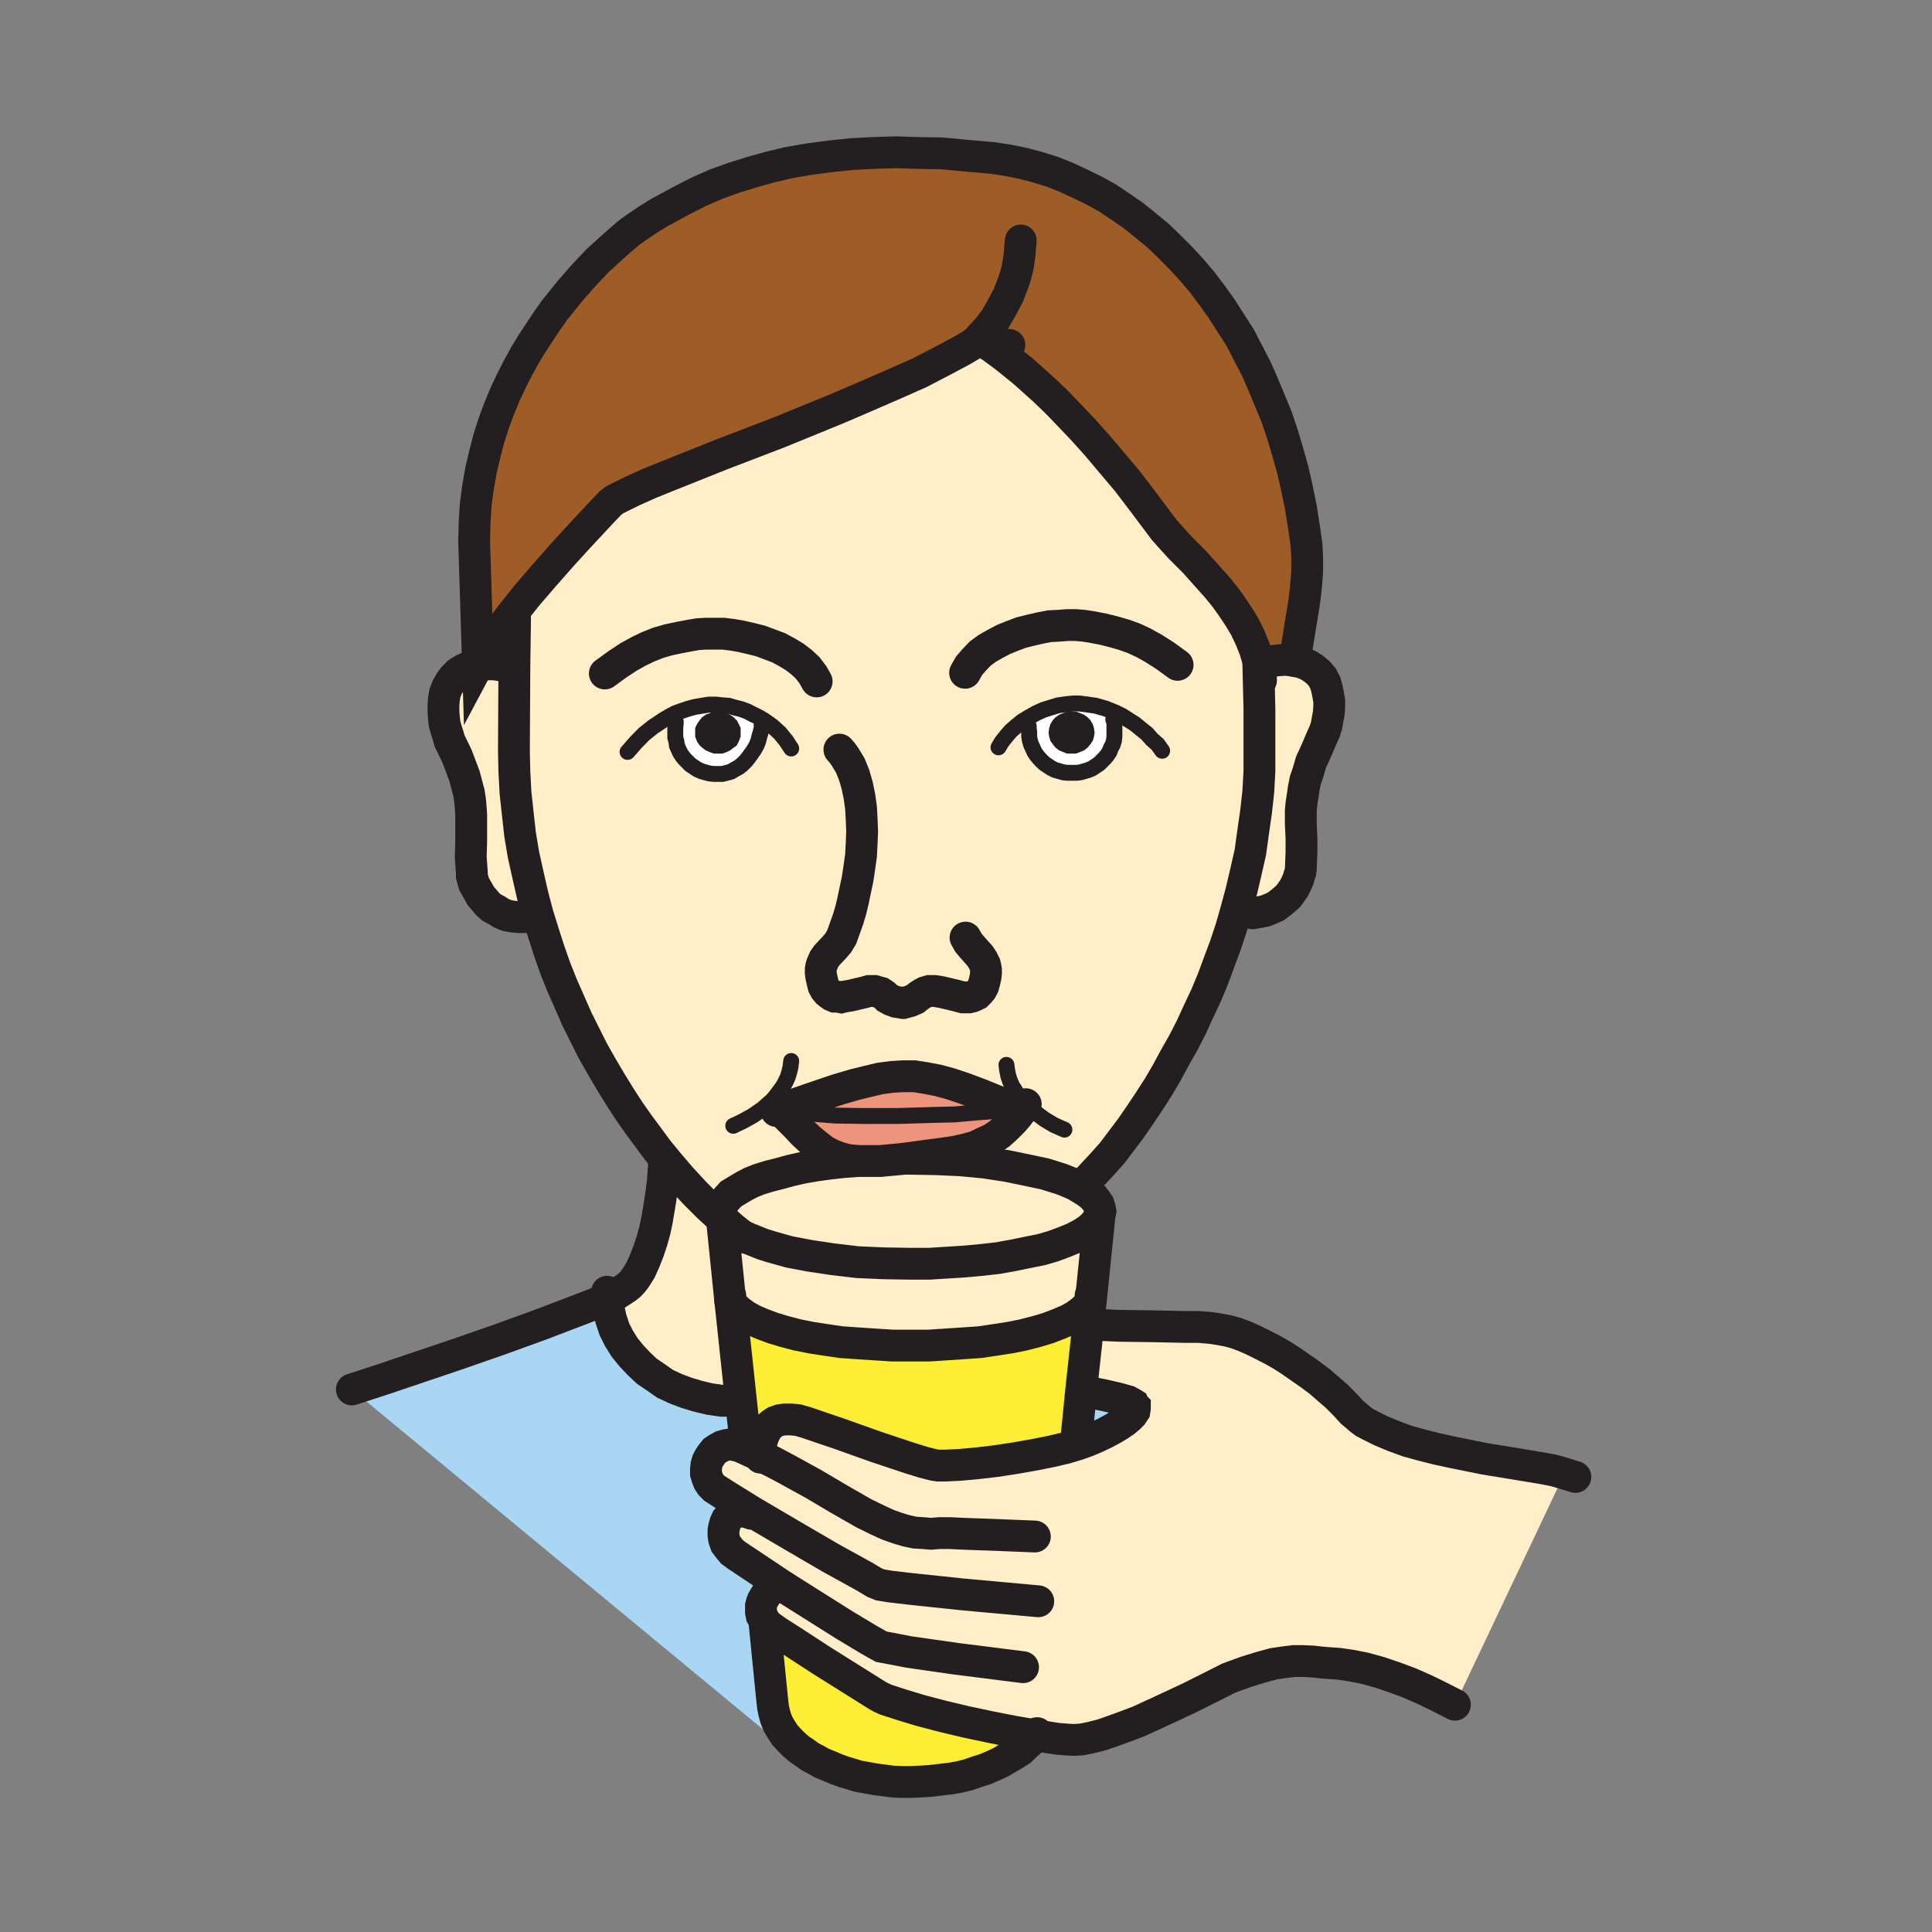 <svg id="Layer_1" xmlns="http://www.w3.org/2000/svg" viewBox="0 0 850 850" width="850" height="850"><rect x="0" y="0" width="850" height="850" fill="#808080" stroke="none"/><style>.st0{fill:#a9d7f3}.st1{fill:#ffeec8}.st2{fill:#9e5c26}.st3{fill:#fff}.st4{fill:#fbee34}.st5{fill:#231f20}.st6{fill:#ee947d}.st7,.st8,.st9{fill:none;stroke:#231f20;stroke-width:7;stroke-linecap:round;stroke-miterlimit:10}.st8,.st9{stroke-width:14}.st9{stroke-width:6.5}</style><path class="st0" d="M497.8 617.3l.8.5.2.5.5.5v.7l-.2 1.3-1 1.5-1.5 1.5-1.8 1.5-2.5 1.7-2.5 1.5-3.7 2-3.8 1.8-4 1.7-4.2 1.5-.5-3 2-20.2h1.5l4.5.7 4 .8 6.5 1.5 4.2 1.2z"/><path class="st1" d="M484.1 533l-.3 1.3-.2 1-.5 1.2-.8 1-1 1.3-2.2 2-3 2-3.8 2-4.2 1.7-4.8 1.8-5.2 1.5-6 1.2-6.3 1.3-6.7 1.2-7 .8-7.5.7-7.8.5-8 .5h-8.2l-12-.2-11.3-.5-11-1.3-10-1.5-9-1.7-8.2-2.3-3.8-1.2-3.2-1.3-3-1.2-2.8-1.3-4-3.2-3.7-3.3-.8-1.2-.5-1.5-.2-1.3.5-2 .7-2 1.5-1.7 1.8-2 2.5-1.5 3-1.8 3.2-1.7 3.8-1.5 4.2-1.3 4.8-1.2 4.7-1.3 5.3-1.2 5.7-1 5.8-.8 6.2-.7 6.5-.5h10l5.3-.5 5.2-.5h2.8l11.5.2 10.7.5 10.5 1 9.8 1.5 8.7 1.8 8 1.7 7.3 2.3 3 1.2 3 1.3 2.5 1.5 2 1.2 2 1.5 1.5 1.3 1.2 1.5 1 1.5.5 1.5z"/><path class="st1" d="M321.3 570.5h-.2l-3.5-34.2 1 .7 1.2 1.8 1.8 1.5 2 1.7 2.7 1.5 2.8 1.3 3 1.2 3.2 1.3 3.8 1.2 8.2 2.3 9 1.7 10 1.5 11 1.3 11.3.5 12 .2h8.2l8-.5 7.8-.5 7.5-.7 7-.8 6.7-1.2 6.3-1.3 6-1.2 5.2-1.5 4.8-1.8 4.2-1.7 3.8-2 3-2 2.2-2 1-1.3.8-1 .5-1.2.2-1-3.7 36.2h-.3v1.3l-.5 1-.5 1-.7 1.2-2.3 2-2.7 2-3.3 1.8-4 1.7-4.7 1.8-5 1.5-5.8 1.5-6 1.2-6.5 1-6.7 1-7.3.5-7.5.5-7.7.5h-16l-7.8-.5-7.5-.5-7.2-.5-6.8-1-6.5-1-6-1.2-5.7-1.5-5-1.5-4.8-1.8-4-1.7-3.2-1.8-2.8-2-2.2-2-.8-1.2-.5-1-.5-1zM455.6 763.5l-9.8-1.7-10.2-2-10.8-2.3-10.5-2.5-9.5-2.5-8.2-2.5-6.8-2.2-2.2-1-1.8-1-24.7-15.5-13.5-8.8-5.5-3.5-3.8-2.7-1-1-.7-.8-.8-1.5-.7-1.2-.3-1.5v-2.8l.3-1.2.5-1.3.7-1.2.8-1.3.7-1 1-.7 1.3-.8 1-.5 1.2-.5h1.5l1.3.3-21-14-2-1.5-1.5-1.8-1.3-1.7-.7-2-.3-1.8v-2l.3-1.7.5-1.8.7-1.5 1-1.2 1.3-1 1.5-.8 1.5-.5h1.7l1.8.3 2 .7.5-.7-11-6.8-5.8-3.7-1.5-1.5-1-1.5-.7-1.8-.5-1.7v-1.8l.2-2 .5-1.7.8-1.5 1-1.5 1.2-1.5 1.5-1 1.8-1 1.7-.5 1.8-.3 2 .3 2.2.5 2.3 1 7 3.2v-2l.2-3 .8-3 .7-1.7.8-1.5 1-1.5 1.5-1.3 1.5-1 2-.7 2.2-.3h2.8l3 .3 3.5 1 14.7 5 16 5.7 15 5 5.8 1.8 4.7 1.2 2 .3h2.8l6.5-.3 7.7-.7 8.5-1 8.5-1.3 8.5-1.5 7.5-1.5 6.3-1.5 5-1.5 4.2-1.5 4-1.7 3.8-1.8 3.7-2 2.5-1.5 2.5-1.7 1.8-1.5 1.5-1.5 1-1.5.2-1.3v-.7l-.5-.5-.2-.5-.8-.5-1.5-.8-4.2-1.2-6.5-1.5-4-.8-4.5-.7h-1.5l3.2-29.5 6.8.2 7 .3 14.7.2 13.8.3h6.2l5.8.5 3.2.5 3.8.7 3.7 1 4 1.5 4 1.8 4 2 4.3 2.2 4 2.3 4.2 2.7 4 2.8 4.3 3 4 3 3.7 3.2 3.8 3.3 3.5 3.5 3.2 3.5 1.8 1.5 1.7 1.5 2 1.5 2.3 1.2 5 2.5 5.5 2.3 6 2.2 6.5 1.8 6.7 1.7 7 1.5 13.8 2.8 13.5 2.2 12 2 5.2 1 4.5 1.3L640.1 750l-6.3-3.2-6.7-3.3-6.8-3-6.7-2.5-6.5-2.2-6.5-1.8-6-1.2-5.5-.8-7-.5-4.5-.5-4.3-.2h-4l-4.2.5-4.8.7-5.5 1.5-6.5 2-7.7 2.8-8.3 4.2-9 4.5-10.7 5-11.5 5.3-5.8 2.2-5.5 2-5.2 1.8-4.8 1.2-4 .8-3.5.2-3.2-.2-3.8-.3zM553.8 291.8h1.8l3.2-.8 3.5-.5 3.5-.2 3.8.5 3.2.7 3 1.3 2.3 1.5 2 1.7 1.7 2 1.3 2.5.7 2.5.5 2.5.5 2.8v2.7l-.2 2.8-.5 2.7-.5 2.8-.8 2.5-1 2.2-1 2.3-2 4.7-2 4.3-1.2 4.2-1.3 3.8-.7 3.5-.5 3.5-.5 3.2-.3 3v6l.3 6.3v6.2l-.3 7.3-.2 1.5-.5 1.5-.5 1.7-.8 1.8-1 2-1.2 1.7-1.3 1.8-1.7 1.5-1.8 1.5-2 1.5-2.2 1-2.5 1-2.5.5-3 .5-3-.3-3.3-.2-1-.5 2.3-8.5 2-8.5 2-8.8 1.2-8.7 1.3-9 1-9 .5-9V312l-.5-20.2z"/><path class="st2" d="M430.8 149.5l-3.5 2.3-3.7 2.2-9 4.8-10 5.2-11.3 5-12.2 5.3-12.8 5.5-25.7 10.5-25.3 9.7-22 8.8-9.2 3.7-7.8 3.5-5.7 2.8-2.3 1.2-1.7 1.3-4.3 4.5-10.7 11.5-7 7.7-7.3 8.3-7.5 8.7-7 8.8-4.5 6-4 5.7-3.5 5.3-2.5 4.7-1.7-54.5.2-8.2.5-7.8 1-7.5 1.3-7.5 1.7-7.2 1.8-7 2.2-6.8 2.3-6.2 2.7-6.5 2.8-6 3-5.8 3-5.5 3.2-5.2 3.3-5 3.2-4.8 3.3-4.7 6.7-8.3 6.3-7.2 6-6.3 5.5-5 4.5-4 3.5-3 3-2.2 5.7-3.8 4.3-2.7 3.7-2 7-3.8 7.3-3.7 7.5-3.3 7.5-2.7 8-2.5 8.2-2.3 8.5-2 8.8-1.5 9-1.2 9.5-1 9.5-.5 10-.3 10 .3 10.5.2 10.7 1 11.3 1 6.7 1 6.5 1.3 6.5 1.7 6.5 2 6.3 2.5 6 2.8 6.2 3 5.8 3.2 5.7 3.8 5.8 4 5.2 4.2 5.5 4.5 5 4.8 5 5 4.8 5.2 4.7 5.5 4.5 6 4.3 6 4 6.3 4 6.2 3.5 6.8 3.5 6.7 3.2 7.3 3 7.2 3 7.3 2.5 7.5 2.3 7.7 2.2 7.8 1.8 8 1.7 8.2 1.3 8.3 1.2 8.2.3 5.8v6.2l-.5 6.5-.8 6.8-2.2 13.5-2 12.5-3.8-.5-3.5.2-3.5.5-3.2.8h-1.8l-.2-1-1.5-5-2-5-2.3-4.8-2.7-4.5-3-4.5-3-4.2-3.5-4.3-3.3-3.7-6.7-7.5-6.3-6.3-5-5.5-2.2-2.5-1.5-2-7.5-10-7-9.2-7-8.3-6.5-7.7-6.3-7-6-6.3-5.5-5.7-5.2-5-5-4.5-4.5-4-7.8-6.3-5.7-4.2-3.8-2.5-1.7-1z"/><path class="st1" d="M397.3 441.3h-.8 1.8-1zm93.5-127.8l-4.3-1.8-4.5-1.3-4.8-.8-2.5-.3h-2.5l-3.3.3-3.5.5-3.3 1-3.3 1-3.3 1.5-3 1.8-3 1.8-2.8 2.3h5.5v1l.3 1.5v2l.3 1.8.5 1.8.8 1.5.8 1.8 1 1.5 1 1.3 1.3 1.3 1.3 1.3 1.5 1 1.5 1 1.8.8 1.8.5 1.8.5 1.8.3h4l1.8-.3 1.8-.5 1.8-.5 1.8-.8 1.5-1 1.5-1 1.3-1.3 1.3-1.3 1-1.3 1-1.5.8-1.8.8-1.5.5-1.8.3-1.8v-6.3l-.5-1.3.4-2.9zM336.3 317l-2.5-1.5-2.5-1.3-2.5-1.3-2.8-1-2.8-.8-2.8-.8-2.8-.3-2.8-.3h-3.3l-3 .5-3 .5-3 .8-3 1-2.8 1-2.8 1.5-2.5 1.5 5.5 1.5-.3 1.8v4.6l.5 1.8.3 1.8.8 1.8.8 1.5 1 1.5 1 1.3 1.3 1.3 1.3 1.3 1.5 1 1.5 1 1.8.8 1.8.5 1.8.5 2 .3h3.8l2-.5 1.8-.5 1.8-1 1.8-1 1.5-1.3 1.5-1.5 1.3-1.5 1.3-1.8 1.3-1.8 1-1.8.8-2 .5-2 .5-1.8.5-2v-2l.9-1.3zm7 171l-1.8.8h2.3l6.5 6.5 3 3.3 3 2.8 3.3 2.8 3 2.3 3.3 1.8 3.3 1.3 3.8 1 4.5.5-6.5.5-6.3.8-5.8.8-5.8 1-5.3 1.3-4.8 1.3-4.8 1.3-4.3 1.3-3.8 1.5-3.3 1.8-3 1.8-2.5 1.5-1.8 2-1.5 1.8-.8 2-.5 2 .3 1.3.3 2-6-5.5-6-6-6-6.5-5.8-6.8-4.5-5.5-4.3-5.8-4.3-5.8-4.3-6-4-6.3-4-6.5-4-6.8-3.8-6.8-3.5-7-3.5-7-3.3-7.3-3.3-7.5-3-7.5-2.8-7.8-2.5-7.8-2.5-8-2.3-8.8-2-8.8-2-9-1.5-9-1-9-1-9.3-.5-9.3-.3-9.3.3-36.5.3-21.8-1.8-1.3 7-8.8 7.5-8.8 7.3-8.3 7-7.8 10.8-11.5 4.3-4.5 1.8-1.3 2.3-1.3 5.8-2.8 7.8-3.5 9.3-3.8 22-8.8 25.3-9.8 25.8-10.5 12.8-5.5 12.3-5.3 11.3-5 10-5.3 9-4.8 3.8-2.3 3.5-2.3.8.5 1.3.3 3.8 2.5 5.8 4.3 7.8 6.3 4.5 4 5 4.5 5.3 5 5.5 5.8 6 6.3 6.3 7 6.5 7.8 7 8.3 7 9.3 7.5 10 1.5 2 2.3 2.5 5 5.5 6.3 6.3 6.8 7.5 3.3 3.8 3.5 4.3 3 4.3 3 4.5 2.8 4.5 2.3 4.8 2 5 1.5 5v1l.5 20.3v27.3l-.5 9-1 9-1.3 9-1.3 8.8-2 8.8-2 8.5-2.3 8.5-2.3 7.8-2.5 7.5-2.8 7.5-2.8 7.3-3 7.3-3.3 7-3.3 7-3.5 6.8-3.8 6.8-3.5 6.5-3.8 6.3-4 6.3-4 6-4 5.8-4.3 5.8-4 5.3-4.3 4.8-6.8 7.3-5.3 2-3-1.3-3-1.3-7.3-2.3-8-1.8-8.8-1.8-9.8-1.5-10.5-1-10.8-.5-11.5-.3h-2.8l9.3-1.3 7.8-1 4.8-.8 4.8-1 4.8-1.3 4.3-2 2.3-1 2-1.3 2.3-1.5 2-1.8 1.8-1.8 2-2 2-2.3 1.8-2.3-2.5-1-16-6.5-6.8-2.5-6-2-5.5-1.5-5.3-1-5-.8h-5l-5 .3-5.3.8-5.5 1.3-6 1.5-6.8 2-7.5 2.5-18 6.1z"/><path class="st3" d="M490.8 313.5l-1 3 .5 1.3v6.3l-.3 1.8-.5 1.8-.8 1.5-.8 1.8-1 1.5-1 1.3-1.3 1.3-1.3 1.3-1.5 1-1.5 1-1.8.8-1.8.5-1.8.5-1.8.3h-4l-1.8-.3-1.8-.5-1.8-.5-1.8-.8-1.5-1-1.5-1-1.3-1.3-1.3-1.3-1-1.3-1-1.5-.8-1.8-.8-1.5-.5-1.8-.3-1.8v-2l-.3-1.5v-1h-5.5l2.8-2.3 3-1.8 3-1.8 3.3-1.5 3.3-1 3.3-1 3.5-.5 3.3-.3h2.5l2.5.3 4.8.8 4.5 1.3 4.9 1.7zm-12.5 8.8l-.3-1.3-.3-1-.8-1.3-.8-.8-1-.8-1.3-.5-1.3-.5h-2.8l-1.3.5-1.3.5-1 .8-.8.8-.8 1.3-.3 1-.3 1.3.3 1.3.3 1 .8 1 .8 1 1 .8 1.3.5 1.3.5h2.8l1.3-.5 1.3-.5 1-.8.8-1 .8-1 .3-1 .3-1.3z"/><path class="st4" d="M480.1 570.5l-1.3 12.3-3.2 29.5-2 20.2.5 3-5 1.5-6.3 1.5-7.5 1.5-8.5 1.5-8.5 1.3-8.5 1-7.7.7-6.5.3h-2.8l-2-.3-4.7-1.2-5.8-1.8-15-5-16-5.7-14.7-5-3.5-1-3-.3h-2.8l-2.2.3-2 .7-1.5 1-1.5 1.3-1 1.5-.8 1.5-.7 1.7-.8 3-.2 3v2l-7-3.2.5-1.3-2-18.7-5-46.8h.2v1.3l.5 1 .5 1 .8 1.2 2.2 2 2.8 2 3.2 1.8 4 1.7 4.8 1.8 5 1.5 5.7 1.5 6 1.2 6.5 1 6.8 1 7.2.5 7.5.5 7.8.5h16l7.7-.5 7.5-.5 7.3-.5 6.7-1 6.5-1 6-1.2 5.8-1.5 5-1.5 4.7-1.8 4-1.7 3.3-1.8 2.7-2 2.3-2 .7-1.2.5-1 .5-1v-1.3z"/><path class="st5" d="M471.6 316.3h1.2l1.3.5 1.2.5 1 .7.8.8.7 1.2.3 1 .2 1.3-.2 1.2-.3 1-.7 1-.8 1-1 .8-1.2.5-1.3.5h-2.7l-1.3-.5-1.2-.5-1-.8-.8-1-.7-1-.3-1-.2-1.2.2-1.3.3-1 .7-1.2.8-.8 1-.7 1.2-.5 1.3-.5z"/><path class="st6" d="M446.8 487.8l2.5 1-1.7 2.2-2 2.3-2 2-1.8 1.7-2 1.8-2.2 1.5-2 1.2-2.3 1-4.2 2-4.8 1.3-4.7 1-4.8.7-7.7 1-9.3 1.3-10.5.2-10 .8-4.5-.5-3.7-1-3.3-1.3-3.2-1.7-3-2.3-3.3-2.7-3-2.8-3-3.2-6.5-6.5z"/><path class="st6" d="M446.8 487.8l-103 1-.5-.8 18-6.2 7.5-2.5 6.8-2 6-1.5 5.5-1.3 5.2-.7 5-.3h5l5 .8 5.3 1 5.5 1.5 6 2 6.7 2.5z"/><path class="st4" d="M455.6 763.5l-2 2.3-2.3 2-2.2 2.2-2.8 1.8-3 1.7-3 1.8-3.2 1.5-3.5 1.5-3.8 1.2-3.7 1.3-4 1-4 .7-4.3.5-4.2.5-4.5.3-4.5.2h-4l-4-.2-7.5-1-7.3-1.3-6.7-2-3.3-1.2-3-1.3-3-1.2-2.7-1.5-2.8-1.5-2.5-1.8-2.2-1.5-2.3-2-2-2-2-2.2-1.5-2.3-1.5-2.5-1-2.5-.7-2.5-.5-2.5-.3-2.5-3.5-35h.3l.7.8 1 1 3.8 2.7 5.5 3.5 13.5 8.8 24.7 15.5 1.8 1 2.2 1 6.8 2.2 8.2 2.5 9.5 2.5 10.5 2.5 10.8 2.3 10.2 2z"/><path class="st5" d="M397.8 509.8l-5.2.5-5.3.5h-10l10-.8z"/><path class="st0" d="M349.3 767.5l-2.2 2.8-192.3-159 13.8-4.5 32-10.8 18.7-6.5 18.5-6.7 16.5-6.3 7-2.7 5.8-2.5.7 4.5 1 4.5 1.5 4.5 2 4 2.5 4 3 3.7 3.3 3.5 3.5 3.3 4 2.7 4 2.8 4.7 2.2 4.8 1.8 5 1.5 5 1.2 5.5.8h5.5l3 1 2 18.7-.5 1.3-2.3-1-2.2-.5-2-.3-1.8.3-1.7.5-1.8 1-1.5 1-1.2 1.5-1 1.5-.8 1.5-.5 1.7-.2 2v1.8l.5 1.7.7 1.8 1 1.5 1.5 1.5 5.8 3.7 11 6.8-.5.7-2-.7-1.8-.3h-1.7l-1.5.5-1.5.8-1.3 1-1 1.2-.7 1.5-.5 1.8-.3 1.7v2l.3 1.8.7 2 1.3 1.7 1.5 1.8 2 1.5 21 14-1.3-.3h-1.5l-1.2.5-1 .5-1.3.8-1 .7-.7 1-.8 1.3-.7 1.2-.5 1.3-.3 1.2v2.8l.3 1.5.7 1.2.8 1.5h-.3l3.5 35 .3 2.5.5 2.5.7 2.5 1 2.5 1.5 2.5 1.5 2.3 2 2.2z"/><path class="st5" d="M343.8 488.8h-2.2l1.7-.8z"/><path class="st3" d="M297.3 318.3l-5.5-1.5 2.5-1.5 2.8-1.5 2.8-1 3-1 3-.8 3-.5 3-.5h3.3l2.8.3 2.8.3 2.8.8 2.8.8 2.8 1 2.5 1.3 2.5 1.3 2.5 1.5-1.3 1.3v2l-.5 2-.5 1.8-.5 2-.8 2-1 1.8-1.3 1.8-1.3 1.8-1.3 1.5-1.5 1.5-1.5 1.3-1.8 1-1.8 1-1.8.5-2 .5H314l-2-.3-1.8-.5-1.8-.5-1.8-.8-1.5-1-1.5-1-1.3-1.3-1.3-1.3-1-1.3-1-1.5-.8-1.5-.8-1.8-.3-1.8-.5-1.8V320l.7-1.7zm25.3 4V321l-.5-1-.5-1-1-1-1-.8-1-.5-1.3-.5h-2.8l-1.3.5-1.3.5-1 .8-.8 1-.8 1-.5 1v2.6l.5 1.3.8 1 .8.8 1 .8 1.3.5 1.3.5h2.8l1.3-.5 1-.5 1-.8 1-.8.5-1 .5-1.3v-1.3z"/><path class="st1" d="M326.1 617.3l-3-1h-5.5l-5.5-.8-5-1.2-5-1.5-4.8-1.8-4.7-2.2-4-2.8-4-2.7-3.5-3.3-3.3-3.5-3-3.7-2.5-4-2-4-1.5-4.5-1-4.5-.7-4.5 4.2-2 2.8-1.8 1.5-1 1.5-1.2 1.2-1.3 1.3-1.7 2.2-3.5 1.8-4 1.7-4.3 1.5-4.5 1.3-4.7 1-4.8 1.5-9 1-7.5.5-7 1.7-1.5 5.8 6.8 6 6.5 6 6 6 5.5 3.5 34.2z"/><path class="st5" d="M315.8 316.3h1.5l1.3.5 1 .5 1 .7 1 1 .5 1 .5 1v2.5l-.5 1.3-.5 1-1 .7-1 .8-1 .5-1.3.5h-2.7l-1.3-.5-1.2-.5-1-.8-.8-.7-.7-1-.5-1.3V321l.5-1 .7-1 .8-1 1-.7 1.2-.5 1.3-.5z"/><path class="st1" d="M236.6 402.5l-1.5.5-3.5.5h-3l-2.8-.2-2.7-.5-2.5-1-2-1.3-2.3-1.2-1.7-1.5-1.5-1.8-1.5-1.7-1-1.8-1-1.7-1-1.8-.5-1.7-.5-1.8V384l-.5-7 .2-6.5v-12l-.2-3.2-.3-3.3-.5-3.2-1-3.8-1-3.7-1.5-4-1.7-4.5-2.3-4.8-1-2-.7-2.5-.8-2.5-.7-2.5-.3-2.7-.2-2.8v-2.7l.2-2.8.5-2.7 1-2.5 1.3-2.3 1.5-2 2-2 2.5-1.5 2.7-1.2 3.5-.8 3.8-.2h3.5l3.2.5 3.3 1h2.2l-.2 36.5.2 9.2.5 9.3 1 9.2 1 9 1.5 9 2 9 2 8.8z"/><path class="st7" d="M276.1 330.8l3.5-4 3.7-3.8 4-3.2 4.5-3 2.5-1.5 2.8-1.5 2.7-1 3-1 3-.8 3-.5 3-.5h3.3l2.7.3 2.8.2 2.7.8 2.8.7 2.7 1 2.5 1.3 2.5 1.2 2.5 1.5 3.5 2.5 3.3 3 2.7 3.3 2.3 3.5"/><path class="st7" d="M335.1 318.3v2l-.5 2-.5 1.7-.5 2-.8 2-1 1.8-1.2 1.7-1.3 1.8-1.2 1.5-1.5 1.5-1.5 1.2-1.8 1-1.7 1-1.8.5-2 .5h-3.7l-2-.2-1.8-.5-1.7-.5-1.8-.8-1.5-1-1.5-1-1.2-1.2-1.3-1.3-1-1.2-1-1.5-.7-1.5-.8-1.8-.2-1.7-.5-1.8V320l.2-1.7v-.8M511.3 330.3l-2-2.8-2.5-2.2-2.2-2.5-2.5-2-2.8-2.3-2.7-1.7-2.8-1.8-3-1.5-4.2-1.7-4.5-1.3-4.8-.7-2.5-.3h-2.5l-3.2.3-3.5.5-3.3 1-3.2 1-3.3 1.5-3 1.7-3 1.8-2.7 2.2-2.3 2-2 2.3-2 2.5-1.5 2.5"/><path class="st7" d="M452.6 319.5v1l.2 1.5v2l.3 1.8.5 1.7.7 1.5.8 1.8 1 1.5 1 1.2 1.2 1.3 1.3 1.2 1.5 1 1.5 1 1.7.8 1.8.5 1.7.5 1.8.2h4l1.7-.2 1.8-.5 1.7-.5 1.8-.8 1.5-1 1.5-1 1.2-1.2 1.3-1.3 1-1.2 1-1.5.7-1.8.8-1.5.5-1.7.2-1.8v-6.2l-.5-1.3"/><path class="st8" d="M224.1 293.8l-3.3-1-3.2-.5h-3.5l-3.8.2-3.5.8-2.7 1.2-2.5 1.5-2 2-1.5 2-1.3 2.3-1 2.5-.5 2.7-.2 2.8v2.7l.2 2.8.3 2.7.7 2.5.8 2.5.7 2.5 1 2 2.3 4.8 1.7 4.5 1.5 4 1 3.7 1 3.8.5 3.2.3 3.3.2 3.2v12l-.2 6.5.5 7v1.5l.5 1.8.5 1.7 1 1.8 1 1.7 1 1.8 1.5 1.7 1.5 1.8 1.7 1.5 2.3 1.2 2 1.3 2.5 1 2.7.5 2.8.2h3l3.5-.5M555.6 291.8l3.2-.8 3.5-.5 3.5-.2 3.8.5 3.2.7 3 1.3 2.3 1.5 2 1.7 1.7 2 1.3 2.5.7 2.5.5 2.5.5 2.8v2.7l-.2 2.8-.5 2.7-.5 2.8-.8 2.5-1 2.2-1 2.3-2 4.7-2 4.3-1.2 4.2-1.3 3.8-.7 3.5-.5 3.5-.5 3.2-.3 3v6l.3 6.3v6.2l-.3 7.3-.2 1.5-.5 1.5-.5 1.7-.8 1.8-1 2-1.2 1.7-1.3 1.8-1.7 1.5-1.8 1.5-2 1.5-2.2 1-2.5 1-2.5.5-3 .5-3-.3-3.3-.2"/><path class="st8" d="M327.6 544.5l-1.3-1-4-3.2-3.7-3.3-1-.7-6-5.5-6-6-6-6.5-5.8-6.8-4.5-5.5-4.2-5.7-4.3-5.8-4.2-6-4-6.2-4-6.5-4-6.8-3.8-6.7-3.5-7-3.5-7-3.2-7.3-3.3-7.5-3-7.5-2.7-7.7-2.5-7.8-2.5-8-2.3-8.7-2-8.8-2-9-1.5-9-1-9-1-9.2-.5-9.3-.2-9.2.2-36.5.3-21.8M553.6 288.5v3.3l.5 20.2v27.3l-.5 9-1 9-1.3 9-1.2 8.7-2 8.8-2 8.5-2.3 8.5-2.2 7.7-2.5 7.5-2.8 7.5-2.7 7.3-3 7.2-3.3 7-3.2 7-3.5 6.8-3.8 6.7-3.5 6.5-3.7 6.3-4 6.2-4 6-4 5.8-4.3 5.7-4 5.3-4.2 4.7-6.8 7.3M397.3 441.3l3-.8 2.3-1 1.5-1.2 1.5-1 1.5-.8 1.7-.5h2.5l3 .5 6.3 1.5 3 .8h2.7l1.3-.3 1.2-.5 1-.5 1-1 1-1.2.8-1.5.5-1.8.5-2.2.2-1.8v-1.2l-.2-1.3-.3-1.2-1-2-1.2-1.8-3.3-3.7-1.7-2-1.3-2.3M397.3 441.3h1-1.7zM369.3 329.8l1.3 1.5 1.2 1.7 2.3 3.8 1.7 4.2 1.3 4.5 1 4.8.7 5 .3 5.2.2 5.3-.2 5.2-.3 5.5-.7 5-.8 5.3-1 4.7-1 4.8-1 4.2-1.2 4-2.8 7.8-1.5 2.5-1.7 2-3.3 3.5-1.2 1.7-1 2.3-.3 1-.2 1.2v1.5l.2 1.5.5 2.3.5 2 .8 1.5 1 1.2 1 .8 1 .7 1.2.5h1.3l1.5.3 1.2-.3 3-.5 6.3-1.5 1.7-.5h2.5l1 .3 1.8.5 1.5 1 1.2 1.2 1.8 1 2.2.8 1.5.2 1.5.3"/><path class="st9" d="M322.6 322.3v1.2l-.5 1.3-.5 1-1 .7-1 .8-1 .5-1.3.5h-2.7l-1.3-.5-1.2-.5-1-.8-.8-.7-.7-1-.5-1.3V321l.5-1 .7-1 .8-1 1-.7 1.2-.5 1.3-.5h2.7l1.3.5 1 .5 1 .7 1 1 .5 1 .5 1zM478.3 322.3l-.2 1.2-.3 1-.7 1-.8 1-1 .8-1.2.5-1.3.5h-2.7l-1.3-.5-1.2-.5-1-.8-.8-1-.7-1-.3-1-.2-1.2.2-1.3.3-1 .7-1.2.8-.8 1-.7 1.2-.5 1.3-.5h2.7l1.3.5 1.2.5 1 .7.8.8.7 1.2.3 1z"/><path class="st8" d="M359.3 299.8l-1.7-3-2.3-3-2.7-2.5-3-2.3-3.3-2-3.7-2-4-1.5-4-1.5-4-1-4.3-1-4-.7-4-.5h-7.7l-3.5.2-3 .5-5.3 1-4.7 1-4.5 1.3-4.3 1.7-4.2 2-4.5 2.5-5 3.3-5.5 4M424.6 296l1.7-3 2.3-2.7 2.7-2.8 3-2.2 3.5-2 3.8-2 3.7-1.5 4-1.5 4-1 4.3-1 4.2-.8 4-.2 3.8-.3h3.7l3.5.3 3.3.5 5.2 1 4.8 1.2 4.5 1.3 4.2 1.5 4.3 2 4.5 2.5 5 3.2 5.5 4"/><path class="st8" d="M569.6 290.8l2-12.5 2.2-13.5.8-6.8.5-6.5v-6.2l-.3-5.8-1.2-8.2-1.3-8.3-1.7-8.2-1.8-8-2.2-7.8-2.3-7.7-2.5-7.5-3-7.3-3-7.2-3.2-7.3-3.5-6.7-3.5-6.8-4-6.2-4-6.3-4.3-6-4.5-6-4.7-5.5-4.8-5.2-5-5-5-4.8-5.5-4.5-5.2-4.2-5.8-4-5.7-3.8-5.8-3.2-6.2-3-6-2.8-6.3-2.5-6.5-2-6.5-1.7-6.5-1.3-6.7-1-11.3-1-10.7-1-10.5-.2-10-.3-10 .3-9.5.5-9.5 1-9 1.2-8.8 1.5-8.5 2-8.2 2.3-8 2.5-7.5 2.7-7.5 3.3-7.3 3.7-7 3.8-3.7 2-4.3 2.7-5.7 3.8-3 2.2-3.5 3-4.5 4-5.5 5-6 6.3-6.3 7.2-6.7 8.3-3.3 4.7-3.2 4.8-3.3 5-3.2 5.2-3 5.5-3 5.8-2.8 6-2.7 6.5-2.3 6.2-2.2 6.8-1.8 7-1.7 7.2-1.3 7.5-1 7.5-.5 7.8-.2 8.2 1.7 54.5 2.5-4.7 3.5-5.3 4-5.7 4.5-6 7-8.8 7.5-8.7 7.3-8.3 7-7.7 10.7-11.5 4.3-4.5 1.7-1.3 2.3-1.2 5.7-2.8 7.8-3.5 9.2-3.7 22-8.8 25.3-9.7 25.7-10.5 12.8-5.5 12.2-5.3 11.3-5 10-5.2 9-4.8 3.7-2.2 3.5-2.3.3-.2 1.7 1 3.8 2.5 5.7 4.2 7.8 6.3 4.5 4 5 4.5 5.2 5 5.5 5.7 6 6.3 6.3 7 6.5 7.7 7 8.3 7 9.2 7.5 10 1.5 2 2.2 2.5 5 5.5 6.3 6.3 6.7 7.5 3.3 3.7 3.5 4.3 3 4.2 3 4.5 2.7 4.5 2.3 4.8 2 5 1.5 5 .2 1 .8 3.7.2 3.8"/><path class="st8" d="M444.1 151.8l-5-.3-3.3-.5-3-.7-1.2-.3-.8-.5-.2-.5 3.7-4 3.5-4.5 3-5.2 2.8-5.3 2.2-5.7 1-3 .8-3 .5-3 .5-3.3.2-3 .3-3.2M292.1 513l-.5 7-1 7.5-1.5 9-1 4.8-1.3 4.7-1.5 4.5-1.7 4.3-1.8 4-2.2 3.5-1.3 1.7-1.2 1.3-1.5 1.2-1.5 1-2.8 1.8-4.2 2-5.8 2.5-7 2.7-16.5 6.3-18.5 6.7-18.7 6.5-32 10.8-13.8 4.5M397.8 509.8h2.8l11.5.2 10.7.5 10.5 1 9.8 1.5 8.7 1.8 8 1.7 7.3 2.3 3 1.2 3 1.3 2.5 1.5 2 1.2 2 1.5 1.5 1.3 1.2 1.5 1 1.5.5 1.5.3 1.7-.3 1.3-.2 1-.5 1.2-.8 1-1 1.3-2.2 2-3 2-3.8 2-4.2 1.7-4.8 1.8-5.2 1.5-6 1.2-6.3 1.3-6.7 1.2-7 .8-7.5.7-7.8.5-8 .5h-8.2l-12-.2-11.3-.5-11-1.3-10-1.5-9-1.7-8.2-2.3-3.8-1.2-3.2-1.3-3-1.2-2.8-1.3-2.7-1.5-2-1.7-1.8-1.5-1.2-1.8-.8-1.2-.5-1.5-.2-1.3.5-2 .7-2 1.5-1.7 1.8-2 2.5-1.5 3-1.8 3.2-1.7 3.8-1.5 4.2-1.3 4.8-1.2 4.7-1.3 5.3-1.2 5.7-1 5.8-.8 6.2-.7 6.5-.5M479.8 570v1.8l-.5 1-.5 1-.7 1.2-2.3 2-2.7 2-3.3 1.8-4 1.7-4.7 1.8-5 1.5-5.8 1.5-6 1.2-6.5 1-6.7 1-7.3.5-7.5.5-7.7.5h-16l-7.8-.5-7.5-.5-7.2-.5-6.8-1-6.5-1-6-1.2-5.7-1.5-5-1.5-4.8-1.8-4-1.7-3.2-1.8-2.8-2-2.2-2-.8-1.2-.5-1-.5-1V570"/><path class="st8" d="M473.6 632.5l2-20.2 3.2-29.5 1.3-12.3 3.7-36.2.3-1.3M336.3 713.5l3.5 35 .3 2.5.5 2.5.7 2.5 1 2.5 1.5 2.5 1.5 2.3 2 2.2 2 2 2.3 2 2.2 1.5 2.5 1.8 2.8 1.5 2.7 1.5 3 1.2 3 1.3 3.3 1.2 6.7 2 7.3 1.3 7.5 1 4 .2h4l4.5-.2 4.5-.3 4.2-.5 4.3-.5 4-.7 4-1 3.7-1.3 3.8-1.2 3.5-1.5 3.2-1.5 3-1.8 3-1.7 2.8-1.8 2.2-2.2 2.3-2 2-2.3.7-1M317.1 533l.2 1.3.3 2 3.5 34.2 5 46.8 2 18.7M450.1 733.5l-29.3-3.7-21-3-7.7-1.5-4.3-.8-2.2-1.2-3.5-2-10.5-6.3-26.5-16.7-21-14-2-1.5-1.5-1.8-1.3-1.7-.7-2-.3-1.8v-2l.3-1.7.5-1.8.7-1.5 1-1.2 1.3-1 1.5-.8 1.5-.5h1.7l1.8.3 2 .7M456.8 704.5l-33-3-23.7-2.5-8.5-1-4.3-.7-2.5-1-4.7-2.8-14.5-8-17.5-10.2-17-10-11-6.8-5.8-3.7-1.5-1.5-1-1.5-.7-1.8-.5-1.7v-1.8l.2-2 .5-1.7.8-1.5 1-1.5 1.2-1.5 1.5-1 1.8-1 1.7-.5 1.8-.3 2 .3 2.2.5 2.3 1 7 3.2 5.7 2.8 6 3.2 11.8 6.5 11.5 6.8 10.5 6 5.5 2.7 5 2.3 4.2 1.5 4 1.2 3.8.8 3.5.2 3.5.3 3.7-.3h4.5l6.3.3 14 .5 17.2.7"/><path class="st8" d="M478.8 582.8l6.8.2 7 .3 14.7.2 13.8.3h6.2l5.8.5 3.2.5 3.8.7 3.7 1 4 1.5 4 1.8 4 2 4.3 2.2 4 2.3 4.2 2.7 4 2.8 4.3 3 4 3 3.7 3.2 3.8 3.3 3.5 3.5 3.2 3.5 1.8 1.5 1.7 1.5 2 1.5 2.3 1.2 5 2.5 5.5 2.3 6 2.2 6.5 1.8 6.7 1.7 7 1.5 13.8 2.8 13.5 2.2 12 2 5.2 1 4.5 1.3 4.8 1.5M489.8 628.5l2.5-1.5 2.5-1.7 1.8-1.5 1.5-1.5 1-1.5.2-1.3v-.7l-.5-.5-.2-.5-.8-.5-1.5-.8-4.2-1.2-6.5-1.5-4-.8-4.5-.7M334.6 641.3v-2.8l.2-3 .8-3 .7-1.7.8-1.5 1-1.5 1.5-1.3 1.5-1 2-.7 2.2-.3h2.8l3 .3 3.5 1 14.7 5 16 5.7 15 5 5.8 1.8 4.7 1.2 2 .3h2.8l6.5-.3 7.7-.7 8.5-1 8.5-1.3 8.5-1.5 7.5-1.5 6.3-1.5 5-1.5 4.2-1.5 4-1.7 3.8-1.8 3.7-2M472.3 765.5l-3.2-.2-3.8-.3-9.7-1.5-9.8-1.7-10.2-2-10.8-2.3-10.5-2.5-9.5-2.5-8.2-2.5-6.8-2.2-2.2-1-1.8-1-24.7-15.5-13.5-8.8-5.5-3.5-3.8-2.7-1-1-.7-.8-.8-1.5-.7-1.2-.3-1.5v-2.8l.3-1.2.5-1.3.7-1.2.8-1.3.7-1 1-.7 1.3-.8 1-.5 1.2-.5h1.5l1.3.3M582.1 731.5l-4.5-.5-4.3-.2h-4l-4.2.5-4.8.7-5.5 1.5-6.5 2-7.7 2.8-8.3 4.2-9 4.5-10.7 5-11.5 5.3-5.8 2.2-5.5 2-5.2 1.8-4.8 1.2-4 .8-3.5.2M589.1 732l-7-.5M640.1 750l-6.3-3.2-6.7-3.3-6.8-3-6.7-2.5-6.5-2.2-6.5-1.8-6-1.2-5.5-.8M341.6 488.8l1.7-.8 18-6.2 7.5-2.5 6.8-2 6-1.5 5.5-1.3 5.2-.7 5-.3h5l5 .8 5.3 1 5.5 1.5 6 2 6.7 2.5 16 6.5"/><path class="st8" d="M342.8 487.5l.5.5.5.8 6.5 6.5 3 3.2 3 2.8 3.3 2.7 3 2.3 3.2 1.7 3.3 1.3 3.7 1 4.5.5h10l5.3-.5 5.2-.5 9.3-1.3 7.7-1 4.8-.7 4.7-1 4.8-1.3 4.2-2 2.3-1 2-1.2 2.2-1.5 2-1.8 1.8-1.7 2-2 2-2.3 1.7-2.2 2-3"/><path class="st7" d="M322.6 495.3l4.2-2 4.5-2.5 4.3-3 2-1.8 2-1.7 1.7-2 1.5-2 1.5-2 1.3-2.3 1-2.2.7-2.3.5-2.2.3-2.5M468.3 497l-4.5-2-4.2-2.5-4.3-3.2-2-1.5-2-2-1.7-1.8-1.8-2-1.2-2.2-1.3-2-1-2.3-.7-2.2-.5-2.5-.3-2.3"/><path class="st8" d="M267.1 568.3v3l.7 4.5 1 4.5 1.5 4.5 2 4 2.5 4 3 3.7 3.3 3.5 3.5 3.3 4 2.7 4 2.8 4.7 2.2 4.8 1.8 5 1.5 5 1.2 5.5.8h5.5"/><path class="st7" d="M349.1 488.3l.2.2.3.3 1.7.5 6.3.7 9.7.8 12.8.2h14.7l16.5-.5 8.8-.2 8.7-.8 9-.7 9-1"/></svg>
